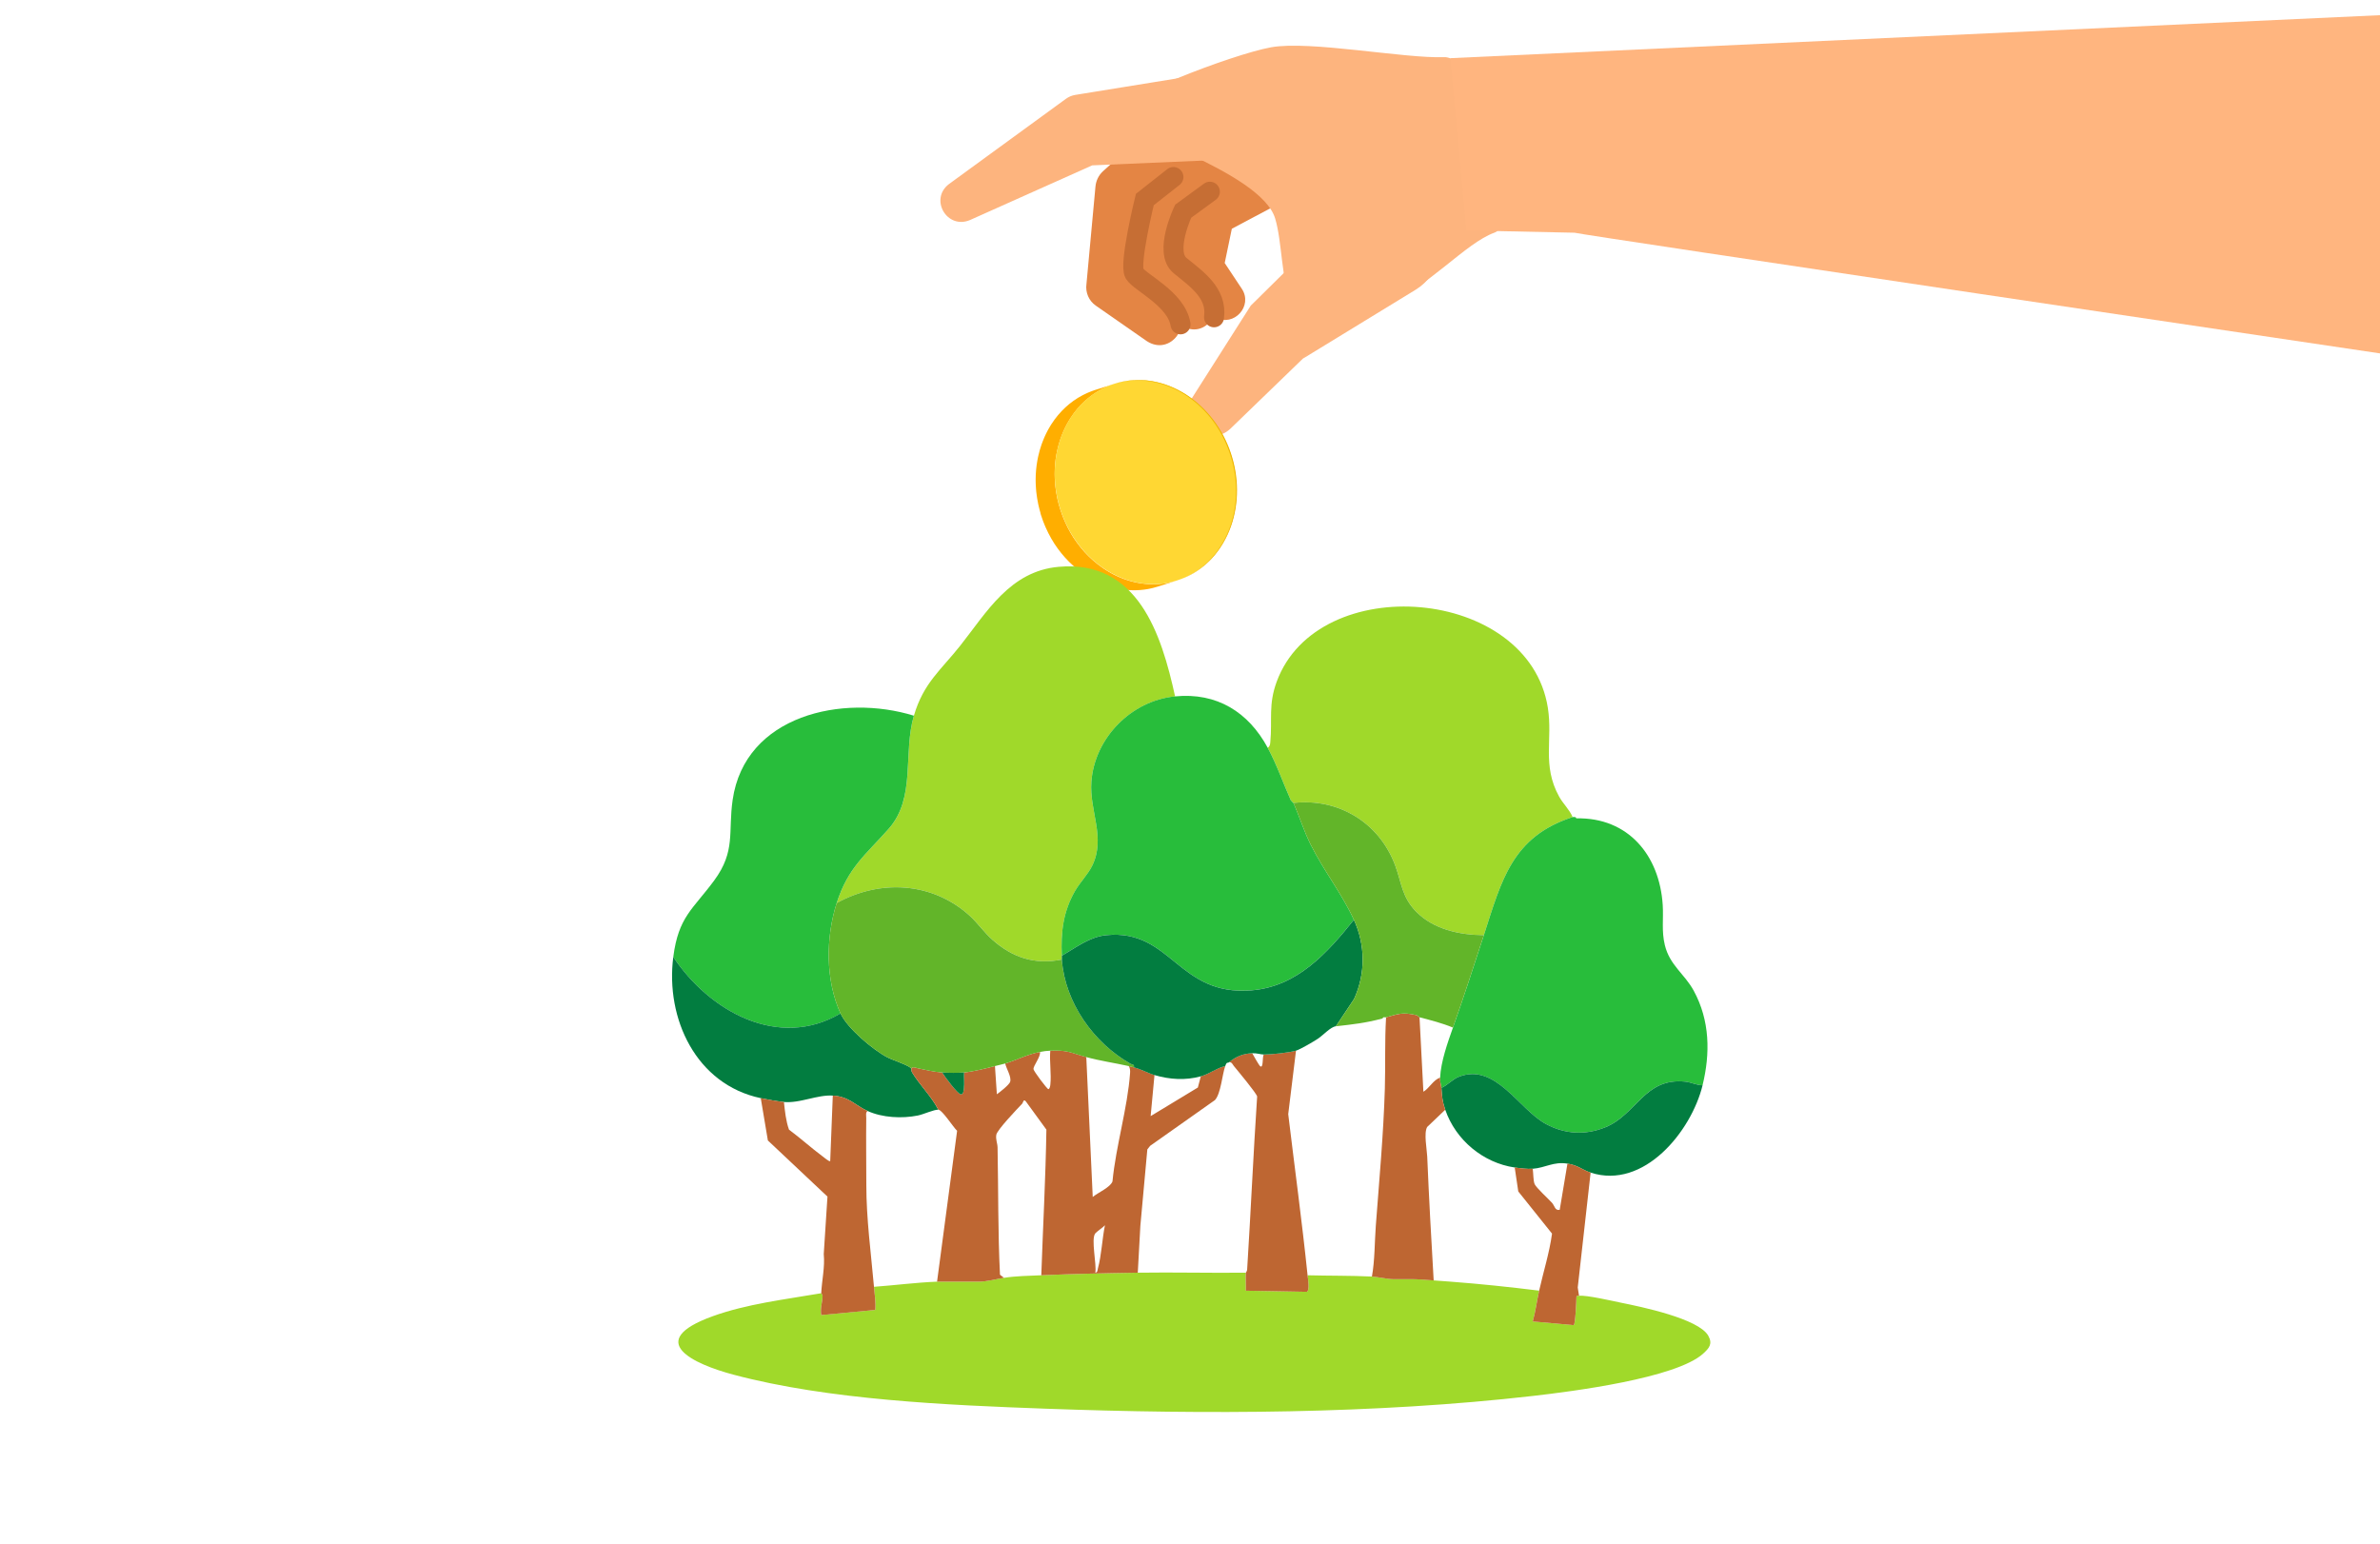 <svg width="450" height="292" viewBox="0 0 450 292" fill="none" xmlns="http://www.w3.org/2000/svg">
<path d="M228.151 14.669C231.494 11.596 237.013 12.335 239.415 16.197C241.613 19.653 240.584 24.229 237.117 26.422L215.439 40.122L217.441 36.721L213.936 54.894L212.188 50.812L221.662 57.805C225.903 61.131 221.362 67.452 216.838 64.508L207.172 57.78C205.899 56.904 205.187 55.309 205.424 53.694L207.127 35.263C207.231 34.184 207.718 33.129 208.583 32.348L209.133 31.854L228.155 14.665V14.673L228.151 14.669Z" fill="#E48544"/>
<path d="M239.463 20.538C242.31 18.694 246.222 19.737 247.758 22.768C249.215 25.613 248.1 29.097 245.244 30.559L220.394 43.283L222.596 39.92L222.055 51.705L220.182 47.162L228.561 55.559C231.816 58.931 227.616 64.143 223.595 61.635L213.664 55.144C212.265 54.226 211.462 52.544 211.757 50.792L211.79 50.601L213.763 38.964C213.976 37.631 214.733 36.39 215.965 35.601L239.458 20.542V20.534L239.463 20.538Z" fill="#E48544"/>
<path d="M241.516 23.93C244.7 21.804 249.121 22.917 250.907 26.301C252.609 29.491 251.398 33.44 248.209 35.13L230.844 44.354L233.383 40.973L231.031 52.302L229.212 46.194L234.802 54.615C236.942 57.838 233.324 61.887 229.849 60.051L220.908 55.305C219.076 54.337 218.144 52.182 218.789 50.139L219.085 49.204C219.085 49.204 222.556 38.154 222.577 38.145C223.001 36.821 223.859 35.62 225.116 34.79L241.504 23.934H241.512L241.516 23.93Z" fill="#E48544"/>
<path d="M282.603 43.976C277.001 45.998 270.47 54.076 260.567 58.644C240.184 69.541 243.801 50.268 241.1 41.314C238.398 32.361 211.292 24.619 210.639 21.85C209.985 19.08 233.004 10.263 240.334 8.942C247.664 7.622 265.583 11.094 273.005 10.807C280.426 10.521 288.206 41.954 282.603 43.976Z" fill="#FDB47E"/>
<path d="M242.54 11.584C247.876 10.687 252.912 14.765 253.108 20.163C253.324 25.176 249.42 29.42 244.396 29.636L205.677 31.305L208.403 30.421L183.408 41.605C179.058 43.457 175.661 37.659 179.441 34.794L201.56 18.672C202.051 18.32 202.642 18.054 203.292 17.95L204.287 17.788L242.544 11.592V11.584H242.54Z" fill="#FDB47E"/>
<path d="M255.345 39.155C259.807 34.637 267.695 35.563 270.954 41.036C273.855 45.746 272.369 51.913 267.649 54.795L246.362 67.81L247.486 66.709L232.634 81.07C228.622 84.828 222.536 79.932 225.412 75.21L236.493 57.781L237.617 56.68L255.357 39.147L255.345 39.159V39.155Z" fill="#FDB47E"/>
<path d="M221.866 33.473L216.459 37.73C216.459 37.73 213.437 50.005 214.498 51.725C215.56 53.444 222.411 56.509 223.206 61.33" stroke="#C66E34" stroke-width="3.78" stroke-miterlimit="10" stroke-linecap="round"/>
<path d="M228.757 36.252L223.708 39.94C223.708 39.94 220.02 47.676 223.121 50.214C226.218 52.751 230.16 55.388 229.544 59.998" stroke="#C66E34" stroke-width="3.78" stroke-miterlimit="10" stroke-linecap="round"/>
<path d="M297.707 44.005C299.085 44.425 450 66.825 450 66.825V2.871L274.235 10.998L277.257 43.569L297.707 44.005Z" fill="#FFB57F"/>
<path d="M196.747 97.061C196.709 96.936 196.68 96.816 196.643 96.691C196.609 96.571 196.572 96.45 196.543 96.33C196.489 96.13 196.443 95.931 196.397 95.732C196.372 95.624 196.343 95.52 196.322 95.412C196.318 95.387 196.31 95.366 196.305 95.341C196.289 95.267 196.276 95.188 196.264 95.113C196.21 94.843 196.16 94.577 196.114 94.311C196.093 94.183 196.072 94.058 196.056 93.93C196.018 93.689 195.989 93.448 195.96 93.207C195.952 93.132 195.939 93.061 195.931 92.987C195.922 92.916 195.918 92.841 195.914 92.771C195.902 92.642 195.893 92.513 195.881 92.385C195.868 92.206 195.856 92.032 195.847 91.853C195.839 91.724 195.835 91.6 195.831 91.471C195.827 91.292 195.823 91.114 195.818 90.939C195.818 90.815 195.818 90.694 195.818 90.57C195.818 90.387 195.827 90.204 195.831 90.022C195.831 89.905 195.835 89.793 195.843 89.677C195.852 89.473 195.868 89.27 195.885 89.071C195.893 88.979 195.897 88.888 195.906 88.796C195.931 88.506 195.964 88.215 196.006 87.924C196.01 87.891 196.018 87.858 196.022 87.829C196.06 87.571 196.097 87.318 196.143 87.069C196.16 86.969 196.181 86.874 196.201 86.778C196.23 86.629 196.26 86.475 196.289 86.326C196.293 86.301 196.301 86.276 196.31 86.247C196.389 85.898 196.472 85.553 196.568 85.208C196.584 85.142 196.605 85.08 196.626 85.017C196.709 84.739 196.792 84.461 196.888 84.187C196.905 84.141 196.917 84.091 196.934 84.046C196.963 83.958 196.996 83.875 197.03 83.788C197.071 83.668 197.117 83.551 197.163 83.435C197.221 83.286 197.284 83.136 197.342 82.991C197.388 82.879 197.438 82.762 197.488 82.65C197.504 82.609 197.521 82.567 197.537 82.53C197.604 82.38 197.675 82.235 197.746 82.09C197.771 82.04 197.791 81.99 197.816 81.94C197.925 81.724 198.033 81.508 198.149 81.296C198.162 81.276 198.17 81.259 198.183 81.238C198.208 81.189 198.237 81.143 198.266 81.093C198.366 80.91 198.474 80.732 198.578 80.557C198.616 80.495 198.653 80.433 198.69 80.374C198.72 80.329 198.745 80.283 198.774 80.237C198.811 80.183 198.849 80.129 198.886 80.076C199.019 79.868 199.161 79.668 199.302 79.469C199.34 79.419 199.369 79.365 199.406 79.316C199.436 79.278 199.465 79.241 199.494 79.203C199.635 79.012 199.781 78.83 199.931 78.647C199.972 78.593 200.014 78.539 200.06 78.485C200.072 78.468 200.089 78.456 200.102 78.439C200.306 78.198 200.514 77.966 200.73 77.737C200.73 77.737 200.738 77.729 200.738 77.725C200.768 77.696 200.801 77.667 200.83 77.638C201.013 77.451 201.196 77.264 201.388 77.085C201.409 77.069 201.425 77.048 201.446 77.027C201.504 76.973 201.567 76.924 201.629 76.87C201.779 76.737 201.925 76.604 202.079 76.479C202.116 76.45 202.149 76.417 202.183 76.388C202.237 76.342 202.299 76.3 202.353 76.259C202.503 76.139 202.657 76.022 202.811 75.91C202.865 75.873 202.911 75.831 202.965 75.794C203.011 75.761 203.057 75.736 203.103 75.703C203.269 75.586 203.44 75.474 203.61 75.366C203.677 75.325 203.735 75.279 203.802 75.237C203.848 75.208 203.894 75.183 203.939 75.159C203.985 75.129 204.031 75.105 204.077 75.08C204.285 74.959 204.493 74.839 204.709 74.727C204.718 74.722 204.726 74.718 204.734 74.714C204.755 74.702 204.78 74.693 204.801 74.681C205.009 74.573 205.217 74.473 205.429 74.378C205.484 74.353 205.534 74.328 205.588 74.307C205.629 74.291 205.671 74.27 205.713 74.249C205.908 74.166 206.104 74.087 206.304 74.008C206.329 74 206.358 73.987 206.383 73.979C206.541 73.921 206.703 73.863 206.861 73.805C206.953 73.776 207.045 73.742 207.14 73.713L210.737 72.584C210.479 72.663 210.229 72.754 209.979 72.845C209.954 72.854 209.925 72.866 209.9 72.874C209.659 72.966 209.421 73.066 209.184 73.169C209.13 73.194 209.076 73.219 209.026 73.24C208.814 73.335 208.605 73.435 208.401 73.543C208.381 73.555 208.356 73.564 208.331 73.576C208.11 73.693 207.89 73.813 207.677 73.942C207.631 73.967 207.586 73.996 207.54 74.021C207.427 74.087 207.319 74.158 207.211 74.228C207.04 74.336 206.87 74.448 206.703 74.565C206.603 74.631 206.508 74.702 206.412 74.772C206.258 74.884 206.104 75.005 205.954 75.121C205.862 75.196 205.767 75.266 205.679 75.341C205.525 75.47 205.375 75.599 205.226 75.736C205.146 75.806 205.063 75.877 204.988 75.952C204.797 76.13 204.609 76.317 204.426 76.504C204.393 76.537 204.36 76.57 204.326 76.604C204.11 76.832 203.902 77.065 203.698 77.305C203.64 77.372 203.586 77.443 203.531 77.513C203.382 77.696 203.236 77.879 203.094 78.07C203.028 78.157 202.965 78.244 202.903 78.335C202.761 78.535 202.62 78.738 202.487 78.942C202.42 79.041 202.353 79.137 202.291 79.241C202.254 79.303 202.216 79.361 202.179 79.424C202.07 79.602 201.966 79.781 201.866 79.959C201.841 80.009 201.812 80.055 201.783 80.105C201.658 80.337 201.533 80.57 201.417 80.806C201.392 80.856 201.371 80.906 201.346 80.956C201.255 81.143 201.171 81.33 201.084 81.521C201.034 81.633 200.988 81.745 200.938 81.861C200.876 82.011 200.817 82.156 200.759 82.306C200.713 82.422 200.672 82.542 200.626 82.659C200.576 82.791 200.53 82.924 200.484 83.057C200.393 83.331 200.305 83.61 200.222 83.888C200.206 83.95 200.181 84.017 200.164 84.079C200.068 84.419 199.981 84.768 199.906 85.117C199.868 85.291 199.831 85.47 199.798 85.649C199.777 85.744 199.756 85.844 199.739 85.939C199.694 86.193 199.656 86.446 199.619 86.699C199.615 86.733 199.606 86.766 199.602 86.795C199.565 87.081 199.531 87.372 199.502 87.667C199.494 87.758 199.49 87.85 199.481 87.941C199.465 88.144 199.448 88.344 199.44 88.552C199.436 88.664 199.431 88.78 199.427 88.896C199.423 89.079 199.415 89.262 199.415 89.444C199.415 89.569 199.415 89.689 199.415 89.814C199.415 89.993 199.419 90.167 199.427 90.346C199.431 90.474 199.44 90.599 199.444 90.728C199.452 90.902 199.465 91.081 199.477 91.259C199.486 91.388 199.498 91.517 199.51 91.645C199.523 91.791 199.54 91.936 199.556 92.081C199.585 92.322 199.615 92.563 199.652 92.804C199.673 92.933 199.689 93.057 199.71 93.186C199.756 93.452 199.806 93.722 199.86 93.988C199.881 94.087 199.898 94.187 199.918 94.287C199.943 94.395 199.968 94.498 199.993 94.606C200.039 94.806 200.089 95.005 200.139 95.204C200.172 95.325 200.206 95.445 200.239 95.566C200.305 95.802 200.372 96.039 200.447 96.276C200.555 96.621 200.672 96.961 200.797 97.293C200.897 97.559 200.996 97.825 201.105 98.087C201.13 98.149 201.155 98.207 201.184 98.269C201.255 98.439 201.329 98.601 201.404 98.768C201.513 99.008 201.625 99.245 201.742 99.482C201.792 99.586 201.846 99.694 201.896 99.797C202.033 100.063 202.174 100.325 202.32 100.587C202.349 100.64 202.378 100.694 202.408 100.744C202.582 101.047 202.766 101.342 202.949 101.633C203.003 101.716 203.061 101.799 203.115 101.878C203.248 102.082 203.386 102.285 203.527 102.48C203.602 102.584 203.677 102.684 203.752 102.783C203.881 102.958 204.01 103.132 204.147 103.298C204.231 103.402 204.314 103.502 204.393 103.606C204.53 103.772 204.668 103.934 204.809 104.096C204.893 104.191 204.976 104.287 205.059 104.382C205.226 104.569 205.4 104.748 205.575 104.926C205.642 104.993 205.704 105.063 205.775 105.13C206.025 105.379 206.279 105.62 206.541 105.852C206.595 105.898 206.649 105.944 206.699 105.989C206.928 106.189 207.157 106.384 207.39 106.571C207.473 106.637 207.552 106.7 207.636 106.762C207.948 107.003 208.264 107.239 208.585 107.459C208.585 107.459 208.585 107.459 208.589 107.459C208.593 107.464 208.601 107.468 208.605 107.472C208.826 107.621 209.051 107.767 209.28 107.908C209.355 107.954 209.434 107.999 209.513 108.045C209.667 108.136 209.821 108.228 209.975 108.315C210.133 108.402 210.287 108.485 210.445 108.568C210.553 108.626 210.666 108.685 210.774 108.739C210.945 108.822 211.115 108.901 211.29 108.979C211.394 109.025 211.494 109.075 211.598 109.121C211.665 109.15 211.727 109.175 211.794 109.204C211.973 109.278 212.152 109.353 212.335 109.42C212.422 109.453 212.51 109.482 212.597 109.515C212.76 109.573 212.926 109.631 213.093 109.685C213.184 109.714 213.272 109.744 213.363 109.773C213.538 109.827 213.713 109.876 213.888 109.922C213.967 109.943 214.042 109.968 214.121 109.984C214.375 110.051 214.629 110.109 214.882 110.163C214.899 110.163 214.92 110.171 214.937 110.171C215.174 110.217 215.411 110.263 215.648 110.296C215.732 110.308 215.815 110.321 215.898 110.329C216.073 110.354 216.248 110.375 216.427 110.396C216.522 110.404 216.614 110.412 216.71 110.42C216.88 110.437 217.055 110.445 217.226 110.454C217.317 110.458 217.405 110.462 217.496 110.466C217.696 110.474 217.896 110.474 218.096 110.474C218.158 110.474 218.217 110.474 218.279 110.474C218.537 110.47 218.799 110.458 219.057 110.441C219.124 110.437 219.186 110.429 219.253 110.425C219.449 110.408 219.644 110.387 219.84 110.366C219.931 110.354 220.023 110.342 220.115 110.329C220.285 110.304 220.46 110.275 220.631 110.246C220.727 110.229 220.818 110.213 220.914 110.192C221.093 110.155 221.272 110.117 221.447 110.076C221.53 110.055 221.613 110.038 221.696 110.018C221.954 109.951 222.208 109.881 222.466 109.802L218.87 110.931C218.612 111.01 218.354 111.085 218.096 111.151C218.013 111.172 217.929 111.189 217.85 111.21C217.671 111.251 217.492 111.293 217.313 111.33C217.218 111.351 217.126 111.367 217.03 111.384C216.855 111.413 216.685 111.442 216.51 111.467C216.418 111.479 216.327 111.492 216.235 111.504C216.04 111.529 215.844 111.55 215.648 111.562C215.582 111.567 215.519 111.575 215.453 111.579C215.195 111.596 214.932 111.608 214.674 111.612C214.612 111.612 214.554 111.612 214.491 111.612C214.291 111.612 214.092 111.612 213.892 111.604C213.8 111.604 213.713 111.596 213.621 111.592C213.451 111.583 213.276 111.571 213.105 111.558C213.009 111.55 212.918 111.542 212.822 111.533C212.647 111.517 212.468 111.492 212.293 111.467C212.21 111.455 212.127 111.446 212.044 111.434C211.806 111.396 211.569 111.355 211.332 111.309C211.315 111.309 211.294 111.301 211.278 111.301C211.024 111.247 210.77 111.189 210.516 111.122C210.437 111.102 210.362 111.081 210.283 111.06C210.108 111.01 209.933 110.96 209.758 110.911C209.667 110.881 209.579 110.852 209.488 110.823C209.321 110.769 209.159 110.711 208.993 110.653C208.905 110.62 208.818 110.591 208.73 110.558C208.547 110.487 208.368 110.416 208.189 110.342C208.123 110.313 208.056 110.288 207.994 110.258C207.977 110.25 207.96 110.246 207.944 110.238C207.856 110.2 207.773 110.155 207.686 110.117C207.515 110.038 207.34 109.96 207.169 109.876C207.057 109.822 206.949 109.764 206.841 109.706C206.682 109.623 206.524 109.54 206.37 109.453C206.337 109.436 206.304 109.42 206.27 109.399C206.15 109.328 206.029 109.254 205.908 109.183C205.833 109.137 205.754 109.092 205.679 109.046C205.45 108.905 205.226 108.759 205.005 108.61C205.001 108.606 204.992 108.601 204.988 108.597C204.664 108.377 204.347 108.141 204.039 107.9C204.002 107.871 203.96 107.842 203.919 107.812C203.877 107.779 203.835 107.742 203.794 107.709C203.561 107.522 203.327 107.327 203.103 107.127C203.061 107.09 203.019 107.061 202.978 107.023C202.965 107.011 202.953 106.998 202.94 106.99C202.678 106.758 202.424 106.517 202.174 106.268C202.162 106.255 202.145 106.239 202.129 106.226C202.075 106.172 202.029 106.118 201.975 106.064C201.8 105.886 201.629 105.703 201.459 105.52C201.425 105.483 201.388 105.45 201.354 105.412C201.305 105.354 201.255 105.292 201.205 105.234C201.063 105.072 200.926 104.91 200.788 104.744C200.743 104.69 200.693 104.636 200.647 104.577C200.609 104.532 200.576 104.482 200.539 104.436C200.405 104.266 200.276 104.096 200.143 103.921C200.089 103.851 200.035 103.784 199.985 103.714C199.964 103.68 199.943 103.647 199.918 103.618C199.777 103.419 199.64 103.219 199.506 103.016C199.461 102.945 199.411 102.883 199.365 102.812C199.356 102.8 199.348 102.783 199.34 102.771C199.152 102.48 198.969 102.185 198.799 101.882C198.799 101.874 198.79 101.87 198.786 101.861C198.761 101.816 198.736 101.77 198.711 101.724C198.566 101.467 198.42 101.205 198.287 100.935C198.27 100.902 198.249 100.869 198.233 100.836C198.195 100.765 198.166 100.69 198.129 100.62C198.012 100.383 197.9 100.146 197.791 99.905C197.762 99.843 197.733 99.785 197.704 99.723C197.658 99.619 197.612 99.511 197.571 99.407C197.546 99.345 197.517 99.287 197.492 99.224C197.392 98.984 197.296 98.739 197.204 98.493C197.196 98.473 197.192 98.452 197.184 98.435C197.059 98.099 196.942 97.763 196.834 97.418C196.797 97.306 196.763 97.189 196.73 97.077L196.747 97.061Z" fill="#FFAE00"/>
<path d="M222.503 109.775C231.426 106.968 236.026 96.36 232.778 86.081C229.53 75.803 219.663 69.746 210.739 72.553C201.816 75.36 197.215 85.968 200.464 96.246C203.712 106.525 213.579 112.582 222.503 109.775Z" fill="#FFD733"/>
<path d="M223.388 109.487C225.59 108.656 227.58 107.281 229.174 105.55C230.768 103.81 231.971 101.729 232.754 99.507C233.536 97.285 233.907 94.922 233.89 92.568C233.873 90.209 233.461 87.859 232.708 85.624C231.205 81.16 228.237 77.156 224.258 74.603C222.273 73.328 220.041 72.426 217.706 72.049C215.375 71.679 212.961 71.849 210.722 72.576C212.969 71.882 215.379 71.749 217.69 72.152C220.004 72.543 222.218 73.444 224.179 74.719C228.117 77.277 231.039 81.26 232.508 85.691C233.266 87.9 233.686 90.23 233.715 92.568C233.744 94.906 233.386 97.248 232.62 99.462C231.859 101.671 230.668 103.743 229.099 105.479C227.538 107.223 225.578 108.623 223.388 109.487Z" fill="#EDB400"/>
<path d="M235.554 240.66C235.483 241.781 235.603 242.936 235.554 244.057L247.075 244.265C247.7 244.057 247.296 241.781 247.233 241.146C251.271 241.254 255.367 241.192 259.396 241.387C260.482 241.441 262.376 241.873 263.409 241.873H267.059C268.071 241.873 269.927 242.035 271.072 242.114C272.117 242.184 273.27 242.276 274.352 242.359C279.913 242.778 285.499 243.372 291.018 244.053C290.585 245.98 290.34 247.973 289.803 249.875L297.553 250.569C297.882 250.365 298.053 245.943 298.07 245.178C298.128 244.954 298.398 245.041 298.561 245.025C300.005 244.867 304.858 246.001 306.594 246.354C310.249 247.093 321.163 249.34 322.986 252.566C323.864 254.115 323.169 254.921 322.037 255.951C316.913 260.619 297.183 263.119 289.919 263.953C259.875 267.396 227.936 267.467 197.733 266.375C179.131 265.702 156.646 264.718 138.731 259.954C131.122 257.932 121.719 253.617 134.718 248.903C141.228 246.545 148.475 245.714 155.276 244.539C155.276 244.572 155.543 244.796 155.53 245.129C155.497 246.196 155.043 247.483 155.276 248.667L165.495 247.695C165.612 246.221 165.379 244.78 165.25 243.326C169.221 243.036 173.187 242.512 177.171 242.354C177.658 242.334 178.299 242.354 178.753 242.354H185.075C186.578 242.354 188.368 241.856 189.821 241.628C192.014 241.283 194.603 241.241 196.876 241.142C202.899 240.88 209.118 240.743 215.12 240.656C221.926 240.556 228.748 240.731 235.554 240.656V240.66Z" fill="#A0D92A"/>
<path d="M222.177 131.691C213.894 132.501 206.963 139.544 206.356 147.82C205.944 153.427 209.14 158.356 206.497 163.738C205.706 165.349 204.17 166.89 203.251 168.51C201.024 172.426 200.562 176.255 200.77 180.719C200.782 180.96 200.753 181.205 200.77 181.446C195.642 182.467 191.442 181.072 187.629 177.687C186.068 176.3 184.882 174.552 183.383 173.186C176.319 166.753 166.429 166.217 158.2 170.765C160.356 164 163.724 161.604 168.057 156.691C173.218 150.835 170.708 142.476 172.798 135.329C174.604 129.149 177.884 126.728 181.552 122.098C186.538 115.798 190.95 107.999 200.17 107.181C215.109 105.852 219.596 119.851 222.181 131.691H222.177Z" fill="#A0D92A"/>
<path d="M297.342 154.502C285.895 158.231 283.931 166.429 280.559 176.832C276.001 176.799 271.044 175.752 267.751 172.376C265.037 169.594 265.029 166.936 263.78 163.597C260.783 155.578 253.091 150.868 244.558 151.832C244.525 151.761 244.358 151.686 244.317 151.591C244.275 151.495 244.104 151.421 244.075 151.35C242.589 148.036 241.44 144.614 239.696 141.4C240.108 141.146 240.15 140.744 240.187 140.312C240.583 136.059 239.784 133.26 241.395 128.896C249.187 107.749 289.013 110.885 292.659 133.821C293.621 139.859 291.515 144.689 294.791 150.628C295.544 151.994 296.734 153.053 297.351 154.506L297.342 154.502Z" fill="#A0D92A"/>
<path d="M239.691 141.396C241.435 144.614 242.584 148.032 244.07 151.346L244.311 151.587C244.357 151.686 244.524 151.757 244.553 151.828C245.706 154.402 246.517 157.131 247.866 159.809C250.314 164.664 253.748 169.05 255.987 173.917C250.975 180.188 245.26 186.55 236.644 187.26C222.667 188.414 221.476 175.607 209.164 176.828C205.958 177.148 203.444 179.191 200.768 180.711C200.56 176.246 201.018 172.418 203.249 168.501C204.169 166.886 205.705 165.341 206.495 163.73C209.139 158.348 205.942 153.418 206.354 147.812C206.962 139.535 213.892 132.492 222.175 131.682C230.097 130.906 236.045 134.66 239.691 141.392V141.396Z" fill="#28BD3B"/>
<path d="M297.829 154.503L298.07 154.744C307.835 154.544 313.779 161.716 314.379 171.114C314.55 173.76 314.129 176.035 314.783 178.722C315.715 182.551 318.508 184.142 320.248 187.348C323.307 192.975 323.391 199.183 321.909 205.226C320.764 205.201 319.723 204.64 318.595 204.528C310.891 203.756 309.45 210.774 303.486 213.179C299.71 214.699 295.898 214.47 292.314 212.552C287.165 209.794 282.798 200.94 275.876 203.594C274.611 204.08 273.732 205.188 272.529 205.716C272.48 205.101 272.242 204.62 272.288 203.772C272.442 200.716 273.703 197.186 274.719 194.308C276.784 188.465 278.657 182.692 280.559 176.833C283.93 166.43 285.895 158.232 297.342 154.503C297.442 154.47 297.683 154.499 297.829 154.503Z" fill="#28BD3B"/>
<path d="M172.793 135.329C170.704 142.472 173.214 150.831 168.052 156.691C163.723 161.604 160.352 164 158.196 170.765C156.11 177.302 156.064 185.354 158.924 191.638C147.148 198.577 134.074 191.164 127.302 180.96C128.284 173.319 131.002 171.974 135.044 166.479C139.136 160.919 137.645 157.368 138.524 151.263C140.838 135.213 159.357 131.172 172.789 135.333L172.793 135.329Z" fill="#28BD3B"/>
<path d="M158.928 191.637C160.189 194.411 165.009 198.476 167.765 199.93C168.739 200.445 171.969 201.471 172.306 202.073C172.36 202.172 172.289 202.521 172.443 202.774C173.946 205.245 176.085 207.268 177.413 209.838C176.552 209.809 174.633 210.719 173.53 210.939C170.537 211.537 166.853 211.358 164.035 210.079C161.654 209 160.564 207.363 157.467 207.168C154.516 206.981 151.281 208.647 148.222 208.381C147.165 208.289 144.934 207.882 143.843 207.654C131.589 205.067 125.807 192.579 127.301 180.955C134.074 191.163 147.148 198.576 158.924 191.632L158.928 191.637Z" fill="#027D40"/>
<path d="M321.913 205.229C319.782 213.925 310.82 225.014 300.751 221.733C299.082 221.189 298.45 220.367 296.373 220.034C293.717 219.611 292.252 220.811 289.804 221.006C288.743 221.093 287.461 220.919 286.399 220.765C280.414 219.893 275.223 215.558 273.263 209.843C272.692 208.178 272.667 207.422 272.534 205.715C273.737 205.188 274.615 204.079 275.881 203.593C282.803 200.939 287.169 209.793 292.318 212.551C295.902 214.469 299.715 214.698 303.49 213.178C309.455 210.778 310.9 203.755 318.6 204.527C319.728 204.64 320.769 205.2 321.913 205.225V205.229Z" fill="#027D40"/>
<path d="M164.034 210.079C163.63 210.332 163.792 211.001 163.788 211.412C163.734 215.619 163.801 219.838 163.801 224.045C163.801 230.474 164.679 236.919 165.249 243.331C165.378 244.785 165.611 246.23 165.495 247.7L155.276 248.672C155.043 247.488 155.497 246.197 155.53 245.133C155.542 244.801 155.272 244.577 155.276 244.544C155.388 242.089 155.996 239.618 155.751 237.131L156.454 226.267L145.186 215.656L143.842 207.654C144.932 207.882 147.163 208.289 148.221 208.381C148.412 210.125 148.587 211.956 149.182 213.609C151.355 215.22 153.378 217.06 155.542 218.671C155.771 218.842 156.808 219.739 156.974 219.544L157.461 207.168C160.558 207.363 161.649 208.999 164.03 210.079H164.034Z" fill="#BE6632"/>
<path d="M300.748 221.732L298.313 243.46L298.559 245.03C298.396 245.047 298.126 244.959 298.067 245.184C298.051 245.948 297.88 250.371 297.551 250.574L289.801 249.881C290.342 247.974 290.587 245.981 291.016 244.058C291.819 240.47 292.952 236.936 293.451 233.269L287.07 225.296L286.392 220.757C287.453 220.91 288.735 221.085 289.797 220.997C289.926 221.766 289.884 223.277 290.163 223.909C290.479 224.615 292.76 226.687 293.439 227.434C293.963 228.016 294.001 228.975 294.904 228.767L296.365 220.03C298.442 220.362 299.075 221.184 300.744 221.728L300.748 221.732Z" fill="#BE6632"/>
<path d="M298.075 154.748L297.833 154.506C298.017 154.511 298.059 154.752 298.075 154.748Z" fill="#A0D92A"/>
<path d="M205.391 199.887L206.61 226.341C207.564 225.527 209.945 224.531 210.344 223.393C210.981 216.727 213.2 209.501 213.67 202.907C213.703 202.441 213.678 201.989 213.42 201.586C213.732 201.657 214.082 201.748 214.394 201.827C215.814 202.192 216.954 202.886 218.286 203.285L217.558 211.05L226.486 205.643L227.044 203.525C228.692 203.073 230.016 201.964 231.664 201.582C231.073 203.231 230.848 206.765 229.72 208.015L217.47 216.665L216.933 217.342L215.614 231.802L215.127 240.66C209.125 240.747 202.906 240.88 196.883 241.146C197.203 231.956 197.699 222.803 197.848 213.604L193.982 208.293C193.499 207.695 193.465 208.505 193.236 208.737C192.333 209.676 188.516 213.675 188.375 214.584C188.233 215.498 188.599 216.167 188.616 216.985C188.774 225.016 188.67 233.015 189.074 241.038L189.823 241.628C188.371 241.856 186.585 242.355 185.078 242.355H178.755C178.302 242.355 177.661 242.334 177.174 242.355L180.966 213.824C180.241 213.16 178.143 209.859 177.415 209.834C176.087 207.263 173.948 205.241 172.445 202.77C172.291 202.516 172.362 202.167 172.308 202.068C172.545 201.607 173.128 201.91 173.481 201.985C175.001 202.3 176.599 202.691 178.143 202.795C178.622 203.579 181.032 206.839 181.669 206.927C182.173 206.997 182.214 206.138 182.252 205.801C182.368 204.809 182.231 203.787 182.281 202.795C183.946 202.645 186.46 202.018 188.121 201.582L188.483 206.918C189.049 206.524 190.839 205.112 190.997 204.559C191.284 203.575 190.252 202.088 190.065 201.096C192.267 200.444 194.198 199.368 196.633 198.912C196.791 199.854 195.355 201.511 195.409 202.172C195.438 202.545 197.978 205.942 198.215 205.947C198.477 205.947 198.564 205.361 198.594 205.112C198.814 203.11 198.406 200.718 198.581 198.667C201.928 198.521 202.556 199.107 205.391 199.879V199.887ZM207.097 240.66C207.564 240.577 207.501 240.154 207.593 239.821C208.271 237.363 208.392 234.223 208.921 231.686C208.554 232.093 207.306 232.932 207.077 233.239C206.252 234.352 207.381 239.082 207.097 240.66Z" fill="#BE6632"/>
<path d="M268.397 192.362L269.129 206.441C270.286 205.743 270.986 204.211 272.289 203.77C272.247 204.613 272.484 205.095 272.53 205.714C272.667 207.417 272.688 208.172 273.258 209.842L269.841 213.106C269.179 214.252 269.795 217.342 269.854 218.704C270.182 226.516 270.615 234.319 271.073 242.122C269.929 242.043 268.068 241.881 267.061 241.881H263.41C262.374 241.881 260.484 241.449 259.397 241.395C259.959 238.235 259.893 235.004 260.13 231.81C260.779 223.139 261.583 214.535 261.841 205.847C261.974 201.349 261.799 196.852 262.074 192.367C264.401 191.74 265.108 191.349 267.743 191.939C268.118 192.022 268.338 192.354 268.397 192.367V192.362Z" fill="#BE6632"/>
<path d="M245.042 198.675L243.572 210.677C244.792 220.823 246.182 230.989 247.231 241.151C247.298 241.786 247.697 244.062 247.073 244.27L235.551 244.062C235.601 242.937 235.485 241.786 235.551 240.665C235.551 240.627 235.784 240.391 235.805 240.079C236.492 229.166 236.971 218.273 237.695 207.342C237.603 206.748 233.969 202.409 233.274 201.553C233.016 201.233 232.937 200.822 232.388 200.86C233.703 199.784 235.014 199.236 236.767 199.161C236.971 199.552 238.065 201.449 238.232 201.586C238.948 202.184 238.619 199.813 238.956 199.402C240.355 199.406 243.755 199.057 245.037 198.675H245.042Z" fill="#BE6632"/>
<path d="M200.768 181.442C201.355 189.582 206.758 197.173 213.747 201.148C214.076 201.335 214.525 201.227 214.388 201.829C214.076 201.75 213.726 201.654 213.414 201.588C210.741 200.99 208.057 200.616 205.384 199.889C202.546 199.117 201.917 198.527 198.575 198.677C197.8 198.71 197.368 198.781 196.627 198.918C194.192 199.374 192.26 200.45 190.058 201.102C189.513 201.264 188.73 201.426 188.11 201.588C186.449 202.028 183.935 202.651 182.27 202.801C181.101 202.904 179.319 202.879 178.133 202.801C176.584 202.697 174.986 202.306 173.471 201.991C173.117 201.916 172.53 201.613 172.297 202.074C171.96 201.472 168.73 200.446 167.756 199.931C165 198.477 160.18 194.412 158.919 191.638C156.059 185.354 156.105 177.302 158.19 170.765C166.42 166.218 176.314 166.754 183.373 173.186C184.872 174.553 186.058 176.301 187.619 177.688C191.432 181.073 195.632 182.468 200.76 181.447L200.768 181.442Z" fill="#62B529"/>
<path d="M255.986 173.92C258.15 178.625 258.238 184.045 256.028 188.887L252.581 194.062C251.582 194.174 250.221 195.719 249.205 196.4C248.352 196.973 245.83 198.439 245.039 198.675C243.752 199.057 240.356 199.41 238.957 199.402C238.416 199.402 237.621 199.124 236.768 199.161C235.015 199.236 233.704 199.784 232.389 200.86C232.073 201.117 231.994 200.652 231.661 201.587C230.008 201.969 228.684 203.077 227.04 203.53C224.151 204.323 221.142 204.136 218.282 203.289C216.95 202.895 215.81 202.197 214.39 201.832C214.524 201.229 214.074 201.337 213.749 201.15C206.761 197.176 201.358 189.585 200.771 181.445C200.754 181.204 200.783 180.959 200.771 180.718C203.443 179.198 205.961 177.155 209.167 176.835C221.479 175.61 222.67 188.422 236.647 187.267C245.268 186.557 250.979 180.195 255.99 173.924L255.986 173.92Z" fill="#027D40"/>
<path d="M244.554 151.832C253.091 150.869 260.779 155.578 263.776 163.597C265.025 166.936 265.033 169.594 267.747 172.376C271.039 175.753 275.997 176.799 280.555 176.832C278.653 182.692 276.784 188.46 274.715 194.308C272.675 193.461 270.498 192.908 268.392 192.364C268.334 192.348 268.113 192.019 267.739 191.936C265.1 191.351 264.392 191.737 262.069 192.364C261.932 192.402 261.724 192.327 261.582 192.364L261.341 192.605C258.115 193.452 255.851 193.697 252.583 194.063L256.03 188.888C258.236 184.046 258.152 178.622 255.988 173.921C253.749 169.058 250.315 164.669 247.867 159.814C246.518 157.135 245.707 154.407 244.554 151.832Z" fill="#62B529"/>
<path d="M244.311 151.591L244.068 151.35C244.102 151.425 244.269 151.495 244.311 151.591Z" fill="#62B529"/>
<path d="M182.281 202.799C182.231 203.791 182.368 204.813 182.252 205.806C182.214 206.138 182.173 207.002 181.669 206.931C181.032 206.844 178.622 203.584 178.144 202.799C179.33 202.878 181.111 202.903 182.281 202.799Z" fill="#027D40"/>
<path d="M261.343 192.609L261.585 192.367C261.514 192.388 261.418 192.592 261.343 192.609Z" fill="#BE6632"/>
</svg>
